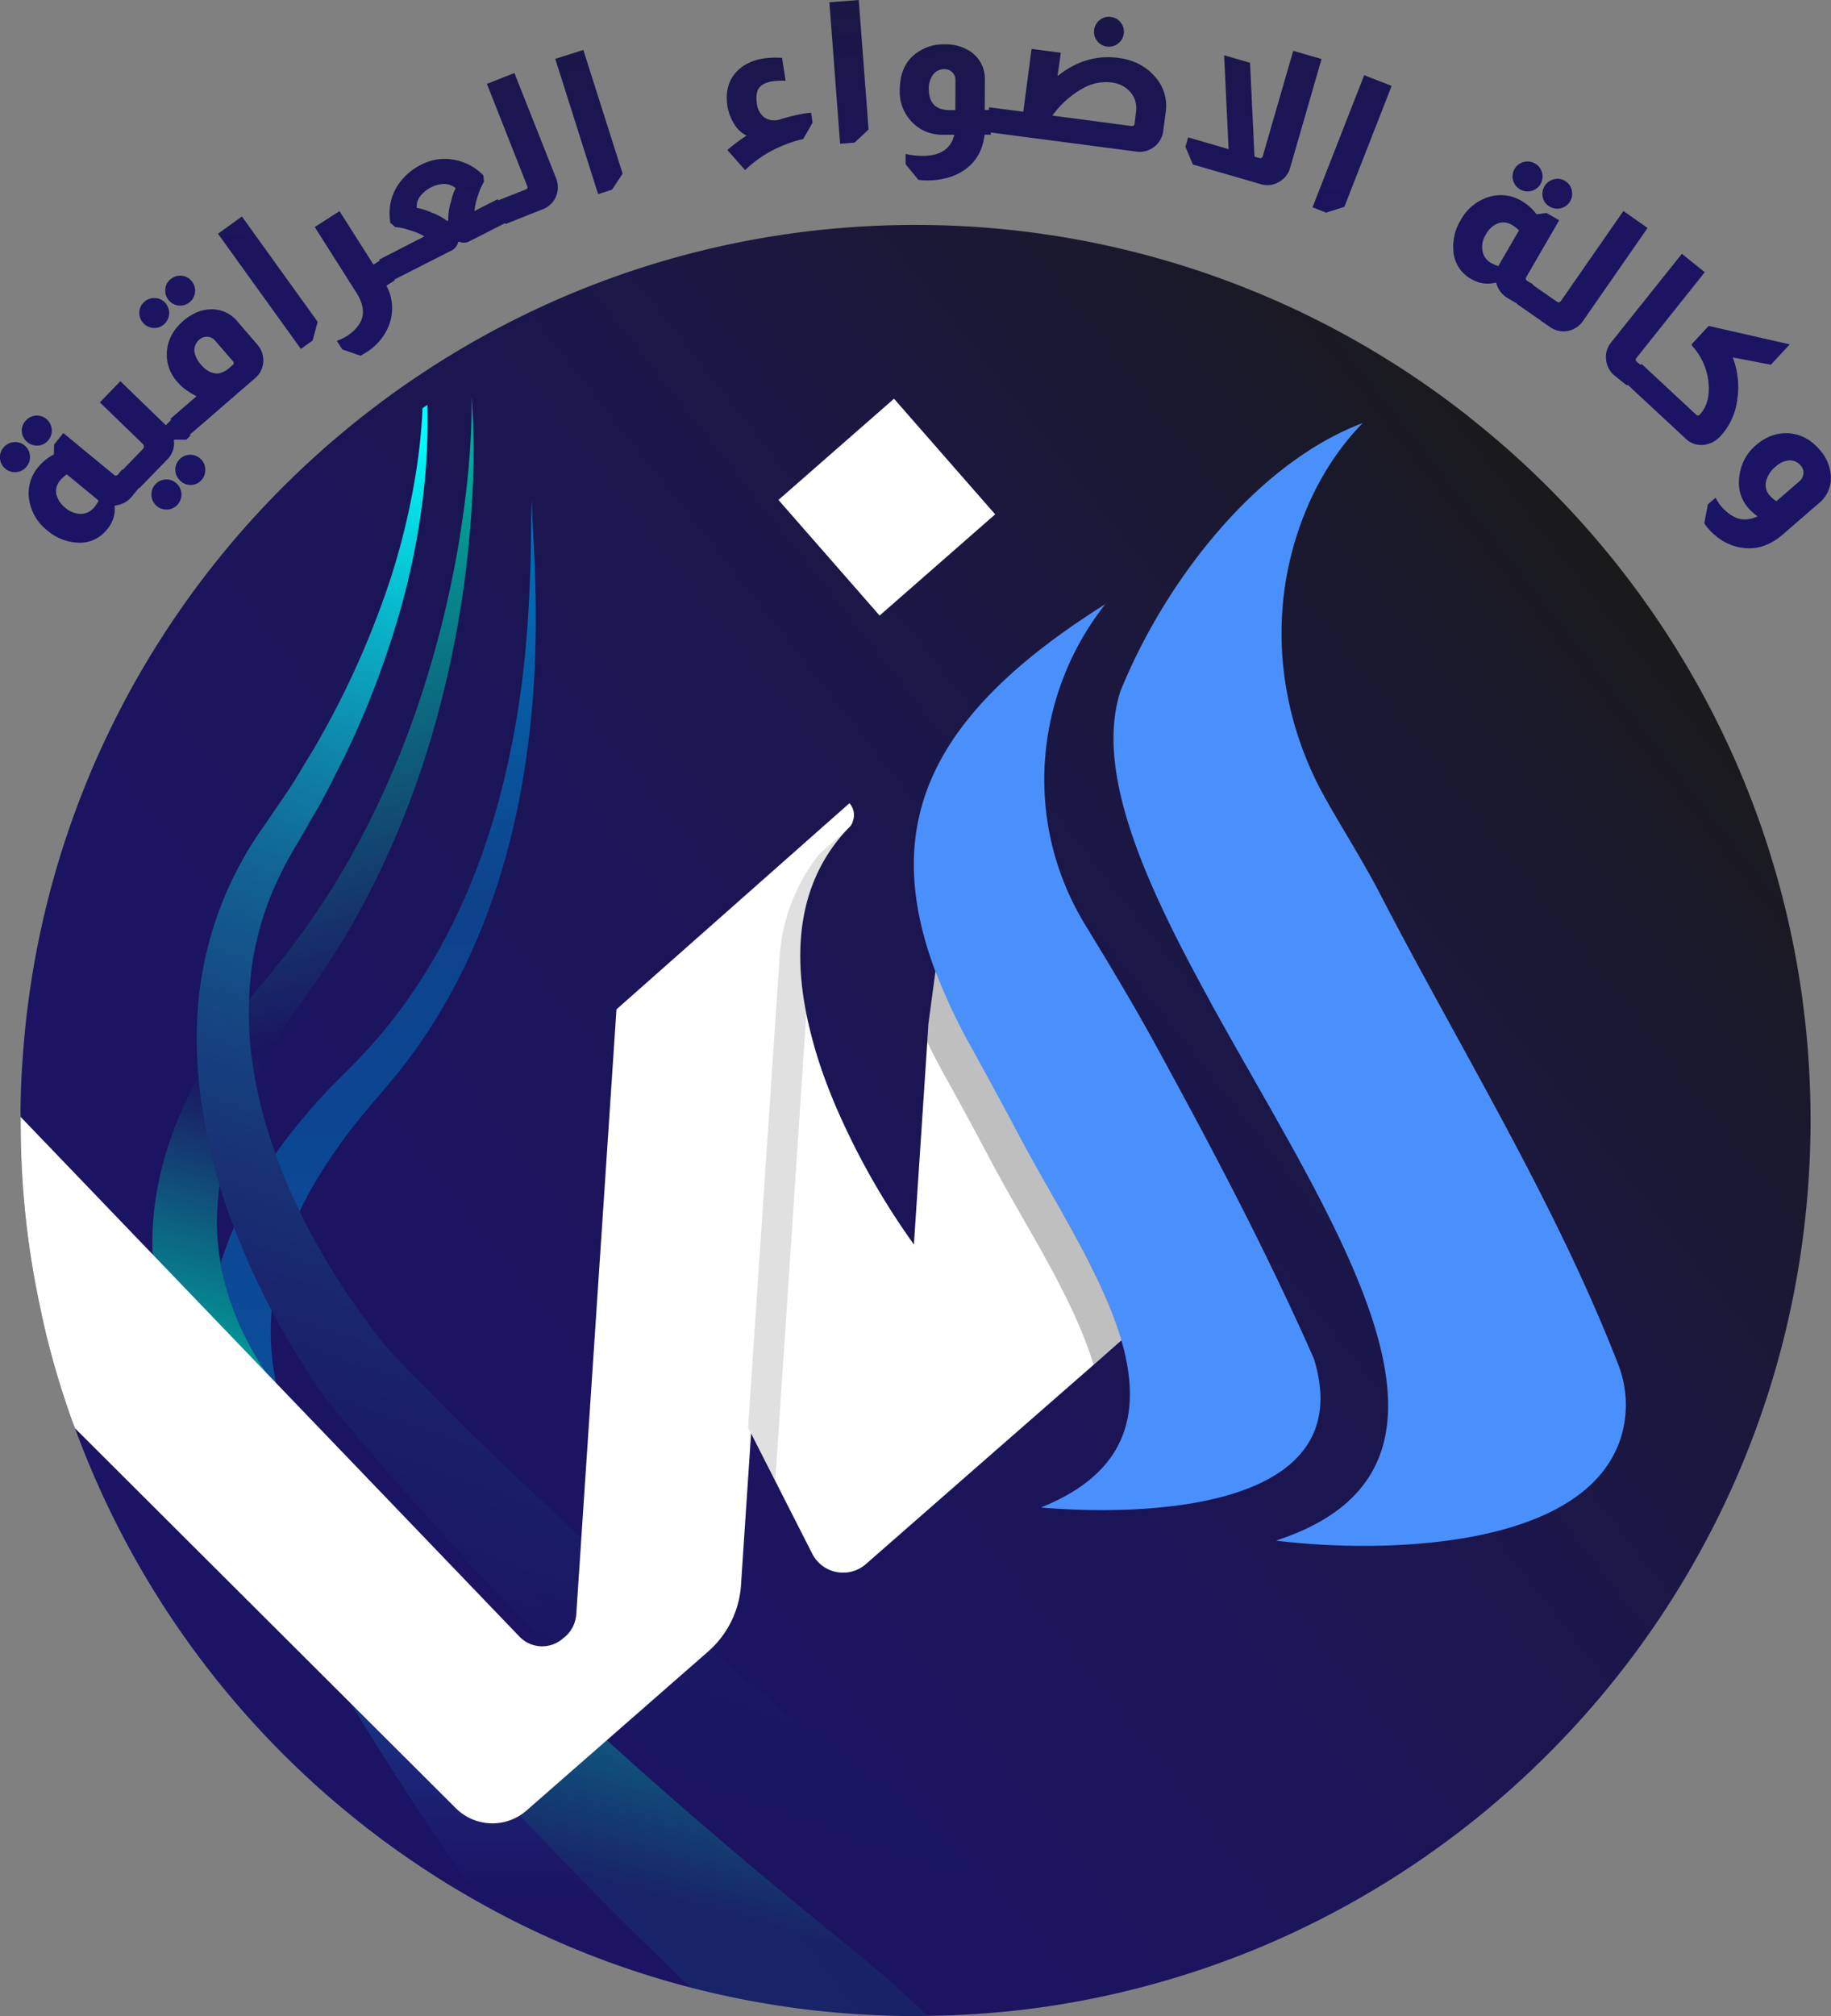 <svg xmlns="http://www.w3.org/2000/svg" xmlns:xlink="http://www.w3.org/1999/xlink" viewBox="0 0 819.77 902.15"><rect x="0" y="0" width="819.77" height="902.15" fill="#808080" stroke="none"/><defs><style>.cls-1{fill:url(#linear-gradient);}.cls-2{fill:url(#linear-gradient-2);}.cls-3{fill:url(#linear-gradient-3);}.cls-4{fill:url(#linear-gradient-4);}.cls-5{fill:url(#linear-gradient-5);}.cls-6{fill:url(#linear-gradient-6);}.cls-7{fill:url(#linear-gradient-7);}.cls-8{fill:#fff;}.cls-9{fill:#4a90fd;}.cls-10{fill:#333;opacity:0.15;}.cls-11{opacity:0.25;}.cls-12{fill:url(#linear-gradient-8);}.cls-13{fill:url(#linear-gradient-9);}.cls-14{fill:url(#linear-gradient-10);}.cls-15{fill:url(#linear-gradient-11);}.cls-16{fill:url(#linear-gradient-12);}.cls-17{fill:url(#linear-gradient-13);}.cls-18{fill:url(#linear-gradient-14);}.cls-19{fill:url(#linear-gradient-15);}.cls-20{fill:url(#linear-gradient-16);}.cls-21{fill:url(#linear-gradient-17);}.cls-22{fill:url(#linear-gradient-18);}.cls-23{fill:url(#linear-gradient-19);}.cls-24{fill:url(#linear-gradient-20);}.cls-25{fill:url(#linear-gradient-21);}.cls-26{fill:url(#linear-gradient-22);}.cls-27{fill:url(#linear-gradient-23);}.cls-28{fill:url(#linear-gradient-24);}.cls-29{fill:url(#linear-gradient-25);}.cls-30{fill:url(#linear-gradient-26);}</style><linearGradient id="linear-gradient" x1="727.76" y1="250.74" x2="103.92" y2="742.64" gradientUnits="userSpaceOnUse"><stop offset="0" stop-color="#1a1a1a"/><stop offset="0.1" stop-color="#1a192a"/><stop offset="0.31" stop-color="#1b1743"/><stop offset="0.53" stop-color="#1b1556"/><stop offset="0.75" stop-color="#1b1460"/><stop offset="1" stop-color="#1b1464"/></linearGradient><linearGradient id="linear-gradient-2" x1="222.9" y1="820.35" x2="419.5" y2="273.92" gradientUnits="userSpaceOnUse"><stop offset="0" stop-color="aqua" stop-opacity="0"/><stop offset="0.16" stop-color="aqua" stop-opacity="0.01"/><stop offset="0.29" stop-color="aqua" stop-opacity="0.05"/><stop offset="0.41" stop-color="aqua" stop-opacity="0.12"/><stop offset="0.52" stop-color="aqua" stop-opacity="0.21"/><stop offset="0.63" stop-color="aqua" stop-opacity="0.33"/><stop offset="0.74" stop-color="aqua" stop-opacity="0.48"/><stop offset="0.84" stop-color="aqua" stop-opacity="0.66"/><stop offset="0.94" stop-color="aqua" stop-opacity="0.86"/><stop offset="1" stop-color="aqua"/></linearGradient><linearGradient id="linear-gradient-3" x1="212.05" y1="831.96" x2="320.43" y2="423.22" gradientUnits="userSpaceOnUse"><stop offset="0.01" stop-color="#00a99d" stop-opacity="0.1"/><stop offset="0.41" stop-color="#00a99d"/><stop offset="0.52" stop-color="#00a99d" stop-opacity="0.67"/><stop offset="0.73" stop-color="#00a99d" stop-opacity="0"/><stop offset="1" stop-color="#00a99d"/></linearGradient><linearGradient id="linear-gradient-4" x1="732.82" y1="1053.19" x2="951.94" y2="226.79" gradientTransform="matrix(-1, 0, 0, 1, 1087.2, 0)" gradientUnits="userSpaceOnUse"><stop offset="0.01" stop-color="#00a99d" stop-opacity="0"/><stop offset="0.05" stop-color="#00a99d" stop-opacity="0.07"/><stop offset="0.14" stop-color="#00a99d" stop-opacity="0.27"/><stop offset="0.25" stop-color="#00a99d" stop-opacity="0.58"/><stop offset="0.39" stop-color="#00a99d"/><stop offset="0.51" stop-color="#00a99d" stop-opacity="0.67"/><stop offset="0.73" stop-color="#00a99d" stop-opacity="0"/><stop offset="1" stop-color="#00a99d"/></linearGradient><linearGradient id="linear-gradient-5" x1="975.68" y1="1025.15" x2="975.68" y2="225.94" gradientTransform="matrix(-1, 0, 0, 1, 1087.2, 0)" gradientUnits="userSpaceOnUse"><stop offset="0" stop-color="#2e3192" stop-opacity="0"/><stop offset="0.01" stop-color="#2d3393" stop-opacity="0.02"/><stop offset="0.17" stop-color="#1554a9" stop-opacity="0.39"/><stop offset="0.29" stop-color="#0768b6" stop-opacity="0.61"/><stop offset="0.35" stop-color="#0170bb" stop-opacity="0.7"/><stop offset="0.4" stop-color="#0170bb" stop-opacity="0.67"/><stop offset="0.63" stop-color="#0071bc" stop-opacity="0.55"/><stop offset="0.78" stop-color="#0071bc" stop-opacity="0.5"/><stop offset="0.93" stop-color="#0071bc" stop-opacity="0.85"/><stop offset="1" stop-color="#0071bc"/></linearGradient><linearGradient id="linear-gradient-6" x1="905.6" y1="1025.15" x2="905.6" y2="225.88" xlink:href="#linear-gradient-5"/><linearGradient id="linear-gradient-7" x1="204.02" y1="850.43" x2="204.02" y2="420.59" gradientTransform="matrix(1, 0, 0, 1, 0, 0)" xlink:href="#linear-gradient-5"/><linearGradient id="linear-gradient-8" x1="31.64" y1="211.03" x2="20.02" y2="-73.87" gradientUnits="userSpaceOnUse"><stop offset="0" stop-color="#1b1464"/><stop offset="0.25" stop-color="#1b1460"/><stop offset="0.47" stop-color="#1b1556"/><stop offset="0.69" stop-color="#1b1743"/><stop offset="0.9" stop-color="#1a192a"/><stop offset="1" stop-color="#1a1a1a"/></linearGradient><linearGradient id="linear-gradient-9" x1="68.9" y1="209.51" x2="57.27" y2="-75.39" xlink:href="#linear-gradient-8"/><linearGradient id="linear-gradient-10" x1="92.51" y1="208.54" x2="80.89" y2="-76.35" xlink:href="#linear-gradient-8"/><linearGradient id="linear-gradient-11" x1="123.29" y1="207.29" x2="111.66" y2="-77.61" xlink:href="#linear-gradient-8"/><linearGradient id="linear-gradient-12" x1="162.56" y1="205.68" x2="150.93" y2="-79.21" xlink:href="#linear-gradient-8"/><linearGradient id="linear-gradient-13" x1="202.7" y1="204.05" x2="191.07" y2="-80.85" xlink:href="#linear-gradient-8"/><linearGradient id="linear-gradient-14" x1="239.68" y1="202.54" x2="228.06" y2="-82.36" xlink:href="#linear-gradient-8"/><linearGradient id="linear-gradient-15" x1="269.77" y1="201.31" x2="258.14" y2="-83.59" xlink:href="#linear-gradient-8"/><linearGradient id="linear-gradient-16" x1="350.32" y1="198.02" x2="338.69" y2="-86.88" xlink:href="#linear-gradient-8"/><linearGradient id="linear-gradient-17" x1="386.92" y1="196.53" x2="375.29" y2="-88.37" xlink:href="#linear-gradient-8"/><linearGradient id="linear-gradient-18" x1="429.35" y1="194.8" x2="417.72" y2="-90.1" xlink:href="#linear-gradient-8"/><linearGradient id="linear-gradient-19" x1="487.45" y1="192.42" x2="475.82" y2="-92.47" xlink:href="#linear-gradient-8"/><linearGradient id="linear-gradient-20" x1="567.06" y1="189.17" x2="555.43" y2="-95.72" xlink:href="#linear-gradient-8"/><linearGradient id="linear-gradient-21" x1="610.31" y1="187.41" x2="598.69" y2="-97.49" xlink:href="#linear-gradient-8"/><linearGradient id="linear-gradient-22" x1="680.77" y1="184.53" x2="669.14" y2="-100.36" xlink:href="#linear-gradient-8"/><linearGradient id="linear-gradient-23" x1="711.02" y1="183.3" x2="699.39" y2="-101.6" xlink:href="#linear-gradient-8"/><linearGradient id="linear-gradient-24" x1="742.81" y1="182" x2="731.18" y2="-102.9" xlink:href="#linear-gradient-8"/><linearGradient id="linear-gradient-25" x1="765.13" y1="181.09" x2="753.5" y2="-103.81" xlink:href="#linear-gradient-8"/><linearGradient id="linear-gradient-26" x1="789.62" y1="180.09" x2="777.99" y2="-104.81" xlink:href="#linear-gradient-8"/></defs><title>logoNab3Asset 1</title><g id="Layer_2" data-name="Layer 2"><g id="Layer_1-2" data-name="Layer 1"><g id="BG"><path class="cls-1" d="M810.58,506.45C808.43,671.69,706.65,812.29,563,871.81a401,401,0,0,1-89,25.21c-1.86.29-3.65.58-5.51.86A400.1,400.1,0,0,1,415.06,902c-3.36.14-6.8.14-10.24.07l-3.44-.07a399.62,399.62,0,0,1-92.25-12.68,394.67,394.67,0,0,1-92.26-36.75A401.47,401.47,0,0,1,33.58,639.1c-1.14-2.94-2.22-5.88-3.22-8.88-2.65-7.81-5.09-15.62-7.23-23.64Q20.22,596.05,18,585.09a389.24,389.24,0,0,1-8.74-83.73,11.74,11.74,0,0,1,0-1.57c-.07-1.15-.07-2.3-.07-3.51.07-5.23.21-10.53.5-15.69.43-7.31,1-14.47,1.72-21.63C32.8,255.47,206.34,98,415,100.69a399.26,399.26,0,0,1,241.45,84.87l1.86,1.51C752.49,261.49,812.23,377.31,810.58,506.45Z"/><path class="cls-2" d="M468.57,897.88A400.1,400.1,0,0,1,415.06,902c-1-1-1.93-1.94-2.86-2.94q-4.31-4.08-8.6-8c-.93-.86-1.79-1.72-2.72-2.51s-1.65-1.57-2.58-2.36l-7.16-6-3.22-2.79h-.08a6.33,6.33,0,0,0-.35-.65A249.58,249.58,0,0,0,369.72,856c-3.36-3.37-6.59-6.73-10.24-10l-5.16-4.94-5.87-5.3c-7.88-7.23-15.83-14.18-23.42-21.41-62-57.66-120.69-118-175-183.37a148,148,0,0,1-10.32-14c-3.08-4.59-6-9.32-8.81-14-3.22-5.45-6.37-11-9.31-16.69-2.15-4-4.22-8.09-6.16-12.25-1-2.08-1.93-4.08-2.86-6.16-2.87-6.16-5.45-12.46-7.81-18.84a182.66,182.66,0,0,1-6.45-18.62l-.07-.07c-.29-.93-.5-1.86-.72-2.79,0-.08-.07-.15-.07-.22-.64-2-1.21-4-1.72-6.09-.86-3-1.64-6.16-2.22-9.17V512A69.16,69.16,0,0,1,92,504.66c-.58-2.51-.93-5-1.29-7.6s-.79-5-1.08-7.52-.57-5.15-.78-7.66v-.07a183.07,183.07,0,0,1,.21-36,161.14,161.14,0,0,1,29.58-76.85l8.67-12.75c2.94-4.16,5.59-8.53,8.24-13s5.37-8.67,7.88-13.25a390.37,390.37,0,0,0,26.07-55.87,313.65,313.65,0,0,0,16.26-59.8,258.12,258.12,0,0,0,3.43-31.59l2.15-1.58a280.91,280.91,0,0,1-1.14,33.81,329.92,329.92,0,0,1-12.11,62,410.61,410.61,0,0,1-22.7,59.3c-2.22,4.66-4.8,9.39-7.09,14.19-2.51,4.65-4.87,9.45-7.67,14l-8,13.83a145.53,145.53,0,0,0-7.09,13,134.79,134.79,0,0,0-14,56.16v.07c-.07,1.64-.14,3.29-.14,4.94,0,2.51.07,5,.14,7.59a133.19,133.19,0,0,0,1.43,15,59.68,59.68,0,0,0,.94,6,10.07,10.07,0,0,0,.21,1.43v.07a216.62,216.62,0,0,0,5.52,22.64c1.14,3.79,2.36,7.45,3.72,11.17A243,243,0,0,0,134.22,542v.08c2.86,5.94,5.87,11.74,9.17,17.4,4.94,8.6,10.24,17.05,16,25.14,2.79,4.08,5.8,8,8.74,11.89a122.42,122.42,0,0,0,9,10.75c56.94,59.16,119,114.45,183.29,166.1,30.37,24.85,70.7,50.78,96.12,96A145.79,145.79,0,0,1,468.57,897.88Z"/><path class="cls-3" d="M415.06,902c-3.36.14-6.8.14-10.24.07l-3.44-.07a399.62,399.62,0,0,1-92.25-12.68l-6.09-5.8c-32.88-31.95-65.11-64.75-95.91-98.92S147.54,714.45,120.68,678c-7.23-9.81-14.76-19.91-21.77-30.8a202.56,202.56,0,0,1-16.19-28.65A159.22,159.22,0,0,1,71,583.87a142.71,142.71,0,0,1-2.5-36.52c1.57-23.5,9.38-45.56,20.27-65.47.14,2.51.43,5.08.78,7.66s.58,5.09,1.08,7.52a66.61,66.61,0,0,0,1.29,7.6A69.16,69.16,0,0,0,93.53,512v.07c.58,3,1.36,6.17,2.22,9.17.51,2.08,1.08,4.09,1.72,6.09,0,.07.07.14.07.22.29.93.51,1.86.79,2.79v.07a122.32,122.32,0,0,0-1.22,17.69,114.8,114.8,0,0,0,1.65,17.19,30.46,30.46,0,0,1,.5,3c.29,1,.5,1.94.72,2.94.29,1.29.64,2.58.93,3.87.22.64.43,1.36.65,2.07.35,1.22.64,2.37,1.07,3.51.64,2,1.36,4.09,2.15,6.09A109.63,109.63,0,0,0,109.72,598c1.15,2.3,2.29,4.52,3.58,6.74s2.44,4.29,3.8,6.44l.21.22c1.15,1.79,2.3,3.65,3.51,5.37a43.89,43.89,0,0,0,3.44,4.94c8.17,11.46,17.76,22.49,27.79,34a1309.1,1309.1,0,0,0,92,97.13c32.3,30.87,66.18,60.45,100.92,89.39l26.14,21.56,13.33,10.74,3.43,2.94h.08l3.22,2.79,7.16,6c.93.79,1.72,1.5,2.58,2.36s1.79,1.65,2.72,2.51q4.31,3.87,8.6,8C413.13,900.1,414.06,901,415.06,902Z"/><path class="cls-4" d="M114.09,482.49A208,208,0,0,1,126.46,461c2.83-4.64,6.13-9,9.22-13.5,3.3-4.74,6.75-9.38,9.84-14.23C170.93,395,188.09,352.54,198.7,309.2a466.08,466.08,0,0,0,11.18-65.65c2.07-22.05,3-44.21,1.24-66.21.31,22-2.16,44-5.72,65.7a470.43,470.43,0,0,1-15.46,64c-13.29,41.84-32.82,81.83-59.46,116.76-3.25,4.43-6.86,8.61-10.26,12.89-2.88,3.55-5.92,7.11-8.76,10.76A163.72,163.72,0,0,0,114.09,482.49Z"/><path class="cls-5" d="M98.79,565.3a109.24,109.24,0,0,0,2.73,12,134.4,134.4,0,0,0,11.75,27.46,176.1,176.1,0,0,0,11,17,112.06,112.06,0,0,1-2.63-35.4c-2.16-4-4.22-8.15-6.18-12.27-3.91-8.14-7.52-16.49-10.66-25A165.22,165.22,0,0,0,98.79,565.3Z"/><path class="cls-6" d="M123.32,516.3a250.06,250.06,0,0,0,10.87,25.76,157.23,157.23,0,0,1,8.24-15.3,234.07,234.07,0,0,1,18.09-25.66c3.4-4.23,6.7-8,10.41-12.37s7.37-8.61,10.72-13.14c27.56-36.12,43.74-78.84,51.58-121.87a409.6,409.6,0,0,0,6.49-65.23c.31-10.87.15-21.75-.21-32.62s-1.23-21.64-1.39-32.51c-.51,10.87-.31,21.69-.72,32.51s-.93,21.64-1.91,32.41A406.36,406.36,0,0,1,224.93,352c-10.41,41.59-28.75,81.37-56.58,113.31-3.4,4-7.06,7.84-10.77,11.6s-7.93,7.88-11.75,11.95a256.61,256.61,0,0,0-21.74,26.39Z"/><path class="cls-7" d="M309.13,889.36a394.67,394.67,0,0,1-92.26-36.75c-6.44-9-12.75-17.9-19-27A1294.36,1294.36,0,0,1,128.56,712.3c-10.67-18.91-22-39.54-28.87-62.32a8.81,8.81,0,0,1-.78-2.79c7,10.89,14.54,21,21.77,30.8,26.86,36.46,55.58,72.49,86.45,106.65s63,67,95.91,98.92Z"/></g><g id="logo"><rect class="cls-8" x="362.63" y="192.55" width="68.76" height="68.76" transform="translate(306.28 -221.27) rotate(48.8)"/><path class="cls-9" d="M726.05,642.08c-15.11,52.07-109,53-154.79,47.28,80-26,50.5-97.71,7.41-175.74-12-21.69-25-43.84-37-65.68a.3.3,0,0,1-.07-.23c-28.73-52.14-51.55-102.19-40-138.33,19.75-48.93,60.68-102,108.48-120.08-14.66,15.12-24.46,33.37-30.37,53.12a11.14,11.14,0,0,0-.53,1.72v.15c-10.77,37.86-5.16,78.48,14.14,112.82,8.53,15.19,18.11,30.08,25.89,45.49C655,471.28,696.28,538.09,724.41,610.28A49.8,49.8,0,0,1,726.05,642.08Z"/><path class="cls-9" d="M466,674.55c40.25-16.09,45-44,36.06-74.82-8.68-29.77-30.22-62.32-44.81-89.62-7.19-13.47-14.44-27-21.85-40.33a257.27,257.27,0,0,1-16.61-35.09c-24.84-66.21-2.47-115,76.09-164.36a126.73,126.73,0,0,0-13.47,21c-19,37.26-19.38,83.42,4.49,122.55,10.92,17.88,21.77,35.91,31.87,54.39,14.59,26.7,28.88,53.34,42.5,80.5,9.72,19.45,19.15,39.12,28,59.25C609.34,676.57,510.81,678.36,466,674.55Z"/><path class="cls-8" d="M382.33,365.2a7.93,7.93,0,0,1-.65,2.65,7.53,7.53,0,0,1-1.07,1.86.07.07,0,0,0-.07.07,7.36,7.36,0,0,1-.79.79,1,1,0,0,1-.36.29,85.48,85.48,0,0,0-10.74,10.81A83.42,83.42,0,0,0,350.38,429L336.27,641.39l-4.51,67.83a43.32,43.32,0,0,1-14.83,29.87l-81.29,71.12a23.18,23.18,0,0,1-31.44-1L33.58,639.1c-1.14-2.94-2.22-5.88-3.22-8.88-2.65-7.81-5.09-15.62-7.23-23.64Q20.22,596.05,18,585.09a389.24,389.24,0,0,1-8.74-83.73,11.74,11.74,0,0,1,0-1.57L232.34,732.07a14.07,14.07,0,0,0,19.7,1.07l1.22-1A14.6,14.6,0,0,0,258,722.4l18-270.75L380.32,359.4A8.11,8.11,0,0,1,382.33,365.2Z"/><path class="cls-8" d="M502.09,599.7l-12.47,11L445.57,649.2,387.7,699.84a15.5,15.5,0,0,1-24.07-4.66l-16.54-32.52-10.82-21.27-1.36-2.51L349,429a82.55,82.55,0,0,1,17.84-46.84c.14-.22.35-.43.5-.65a82.79,82.79,0,0,1,14.39-13.68,7.53,7.53,0,0,1-1.07,1.86.07.07,0,0,0-.07.07,7.36,7.36,0,0,1-.79.79c-.21.22-.43.5-.64.72-21.56,23.06-24,53.22-18.13,82.44a200.81,200.81,0,0,0,9.24,31.59q2.26,6,4.73,11.6a330.57,330.57,0,0,0,34.17,59.95l6-90.75.5-7.95,3.16-23.49a259.25,259.25,0,0,0,16.61,35.09c7.38,13.33,14.69,26.86,21.85,40.33C471.86,537.39,493.35,570,502.09,599.7Z"/><path class="cls-10" d="M361,453.73,348.52,641.39l-1.43,21.27-10.82-21.27-1.36-2.51L349,429a82.55,82.55,0,0,1,17.84-46.84l12.32-10.89C357.55,394.35,355.11,424.51,361,453.73Z"/><path class="cls-11" d="M502.09,599.7l-12.47,11c-8.88-29.51-30.08-61.52-44.48-88.46-7.16-13.46-14.39-27-21.84-40.32-3-5.37-5.73-10.6-8.17-15.76l.5-7.95,3.16-23.49a259.25,259.25,0,0,0,16.61,35.09c7.38,13.33,14.69,26.86,21.85,40.33C471.86,537.39,493.35,570,502.09,599.7Z"/></g><g id="T"><path class="cls-12" d="M1.54,200.29a6.54,6.54,0,0,1,4.58-2.44A6.42,6.42,0,0,1,11,199.33a6.41,6.41,0,0,1,2.39,4.52,6.55,6.55,0,0,1-1.54,5,6.4,6.4,0,0,1-4.52,2.38,6.4,6.4,0,0,1-4.89-1.48A6.35,6.35,0,0,1,0,205.16,6.5,6.5,0,0,1,1.54,200.29Zm9.76-11.82A6.53,6.53,0,0,1,15.88,186a6.62,6.62,0,0,1,7.27,6,6.57,6.57,0,0,1-1.54,5,6.3,6.3,0,0,1-4.49,2.35,6.53,6.53,0,0,1-4.86-1.51,6.49,6.49,0,0,1-2.45-4.52A6.37,6.37,0,0,1,11.3,188.47Zm17.06,5.3L51.1,212.53a1.16,1.16,0,0,0,.88.28,1.38,1.38,0,0,0,.92-.58L54.75,210l8.52,7L59,222.24a11.34,11.34,0,0,1-7.72,4,13.76,13.76,0,0,1-3.19,10.46l-.06.07-.11.13a15.45,15.45,0,0,1-14,5.86,22.41,22.41,0,0,1-12.75-5.42,21.45,21.45,0,0,1-8.22-14.55,18,18,0,0,1,4.27-13.92,22,22,0,0,1,6.9-5.53l.11-4.45Zm1.53,18.48A16.25,16.25,0,0,0,27,214.89a7.3,7.3,0,0,0-1.78,6.2,10.81,10.81,0,0,0,4.12,6.18,10.37,10.37,0,0,0,6.92,2.65,7.66,7.66,0,0,0,6-3A16.71,16.71,0,0,0,44.17,224Z"/><path class="cls-13" d="M53.89,170.57l19.82,19.19a3.48,3.48,0,0,0,.61.47l3-3.07,8,7.68-1.86,1.91-5.45,0-.17.19a10.16,10.16,0,0,1-3,8.71L62.36,218.48l-7.94-7.69L63.89,201a1.55,1.55,0,0,0,.53-1.28,1.63,1.63,0,0,0-.56-1.14L44.71,180.05Zm15.77,46A6.73,6.73,0,1,1,79.32,226a6.73,6.73,0,0,1-9.44.15,6.52,6.52,0,0,1-2.08-4.76A6.43,6.43,0,0,1,69.66,216.61Zm10.67-11a6.71,6.71,0,0,1,9.57-.15,6.43,6.43,0,0,1,2,4.69A6.59,6.59,0,0,1,90,215a6.3,6.3,0,0,1-4.66,2A6.5,6.5,0,0,1,80.6,215a6.59,6.59,0,0,1-2.11-4.72A6.32,6.32,0,0,1,80.33,205.59Z"/><path class="cls-14" d="M64.7,135a6.52,6.52,0,0,1,4.82-1.62,6.39,6.39,0,0,1,4.61,2.31,6.72,6.72,0,0,1-.69,9.42,6.33,6.33,0,0,1-4.88,1.62,6.73,6.73,0,0,1-6.17-7.13A6.42,6.42,0,0,1,64.7,135Zm11.6-10a6.44,6.44,0,0,1,4.82-1.62,6.37,6.37,0,0,1,4.6,2.3,6.69,6.69,0,0,1-5.56,11.05A6.71,6.71,0,0,1,74,129.58,6.37,6.37,0,0,1,76.3,125ZM88,177.28a33.13,33.13,0,0,1-4.14-2.43,22.62,22.62,0,0,1-4.5-4,18.14,18.14,0,0,1-4.6-10.42q-.8-9.84,7.36-16.9,5.84-5,12.34-5.12a14.75,14.75,0,0,1,11.82,5.41l9,10.44a10.57,10.57,0,0,1,2.61,6.68,10.31,10.31,0,0,1-3.7,8.3L83.5,195.78l-7.23-8.35Zm8.36-24.79a4.76,4.76,0,0,0-4.25-1.77,5,5,0,0,0-2.75,1.14,6.17,6.17,0,0,0-2,6.84A12.79,12.79,0,0,0,90,163.21q3.77,4.33,8,3.85a10.37,10.37,0,0,0,4.81-2.56l1.36-1.18a1.06,1.06,0,0,0,.12-1.69Z"/><path class="cls-15" d="M108.3,96.88,142.22,144,140,152.32l-5.29,3.81L97.59,104.59Z"/><path class="cls-16" d="M152,94.47l15.21,23.94,3.61-2.3,5.93,9.33L173,127.83a21.16,21.16,0,0,1,1.13,17.75A24.83,24.83,0,0,1,164,157.65q-.8.49-2.58,1.53l-8.18-2.82-2.44-3.83a4.74,4.74,0,0,0,.89-.36,21.1,21.1,0,0,0,3.56-1.75c3.93-2.64,6.26-5.54,7-8.69s-.2-6.87-2.78-10.92l-18.56-29.22Z"/><path class="cls-17" d="M174.74,99.7q-1.45-9.84,3.7-17.27a26.34,26.34,0,0,1,10.24-8.78,22.39,22.39,0,0,1,13-2.39,24.24,24.24,0,0,1,14.73,7.2l.29,2.84A30.08,30.08,0,0,0,214,87.41a30.79,30.79,0,0,0-1.56,7l10.39-5.29,5,9.85-17.94,9.14a5.38,5.38,0,0,1-4.45,0l-.3.16a5.6,5.6,0,0,1-2.81,3.73l-27.56,14-5-9.85L190,105.79a24.16,24.16,0,0,0-6.38-2.71,25,25,0,0,0-6.71-1.48ZM204,84.19a8.05,8.05,0,0,0-6.29-1.79,12.58,12.58,0,0,0-4.59,1.37,14.34,14.34,0,0,0-4.79,3.79,7.29,7.29,0,0,0-1.73,5.49,24.94,24.94,0,0,1,6.49,2,26.3,26.3,0,0,1,7.16,3.85l.45-.23A24.8,24.8,0,0,1,202,90,23.89,23.89,0,0,1,204,84.19Z"/><path class="cls-18" d="M230.31,32.68,249,79.85a10.57,10.57,0,0,1,.26,7.17,10.41,10.41,0,0,1-6.32,6.64l-16.65,6.59L222.2,90l13.15-5.2a1.4,1.4,0,0,0,.7-.55,1.15,1.15,0,0,0,0-1L218,37.53Z"/><path class="cls-19" d="M261.17,22.34,278.76,77.7,274,84.87l-6.21,2L248.59,26.33Z"/><path class="cls-20" d="M334.26,60.66a13,13,0,0,1-4.91-4.18,21.9,21.9,0,0,1-3.63-8.79q-1.49-9.48,3.83-15.35,4.51-5,12.64-6.23a39.16,39.16,0,0,1,7.95-.21l1.6,10.24a33.9,33.9,0,0,0-5.69.2c-3,.48-5.13,1.5-6.24,3.06s-1.42,3.93-.92,7.08A8.74,8.74,0,0,0,342,52.37a7.71,7.71,0,0,0,6.19,1.33,6,6,0,0,0,1-.25,81.8,81.8,0,0,1,11.28-2.72c.5-.08,1.27-.17,2.3-.28l.33-.05.71,4.49-4.22,7.34a54.64,54.64,0,0,0-11,3.73,52.27,52.27,0,0,0-15,10.16l-7.92-9A82,82,0,0,1,334.26,60.66Z"/><path class="cls-21" d="M384.48,0l4.39,57.93-6.25,5.88-6.49.5L371.33,1Z"/><path class="cls-22" d="M422.21,60.28a18.43,18.43,0,0,1-14.63-6.47,19.21,19.21,0,0,1-4.75-13.13q0-9.68,5.1-14.89A20.27,20.27,0,0,1,423,19.84a19.81,19.81,0,0,1,11.13,3,14.68,14.68,0,0,1,6.81,13l-.05,13.37h2.75l0,11.05H440.8q-1.05,9.42-7.59,14.72a23.82,23.82,0,0,1-9.78,4.76,32.65,32.65,0,0,1-8.32,1,30.2,30.2,0,0,1-3.93-.27l-5.72-7V68.88a35,35,0,0,0,7.54.88q12,0,14.26-9.46ZM427.77,36a4.83,4.83,0,0,0-4.87-5.07,6.16,6.16,0,0,0-5.1,2.42,10.17,10.17,0,0,0-1.95,6.46q0,9.44,9.31,9.46h2.57Z"/><path class="cls-23" d="M473.47,34.06Q486,24,500.65,25.89q10.53,1.39,16.66,8.68a19.2,19.2,0,0,1,4.59,15.64l-1.12,8.5a10.63,10.63,0,0,1-11.93,9.14L441.41,59l1.45-11,15.28,2,3.72-28.11,13.08,1.72Zm35.15,15.87a11.83,11.83,0,0,0-1.1-6.71q-3.16-5.43-10-6.34a20.93,20.93,0,0,0-13.18,2.93,41,41,0,0,0-13.15,11.92l35.33,4.66q1.27.16,1.44-1ZM497.36,7.57a6.51,6.51,0,0,1,4.42,2.53,6.38,6.38,0,0,1,1.33,5,6.41,6.41,0,0,1-2.57,4.41,6.66,6.66,0,0,1-9.38-1.24,6.71,6.71,0,0,1,1.23-9.34A6.4,6.4,0,0,1,497.36,7.57Z"/><path class="cls-24" d="M591.68,26.41,577.6,75.13a10.26,10.26,0,0,1-4.82,6.19,10,10,0,0,1-8.34,1.07l-30.37-8.78-3.33-7.92,1.22-4.2,18.1,5.24-2-42,11.6,3.36,2,42,2.22.64a1.26,1.26,0,0,0,1-.15,1,1,0,0,0,.47-.67L579,22.74Z"/><path class="cls-25" d="M623.06,38.45l-21.17,54.1-8.2,2.59-6.06-2.37,23.14-59.13Z"/><path class="cls-26" d="M698.08,98.55l-14.78,25.5a1.14,1.14,0,0,0-.14.91,1.42,1.42,0,0,0,.72.81l2.52,1.46-5.55,9.57L675,133.4a11.3,11.3,0,0,1-5.17-7A13.83,13.83,0,0,1,659,125l-.08,0-.15-.09a15.47,15.47,0,0,1-8.07-12.9,22.41,22.41,0,0,1,3.26-13.47A21.44,21.44,0,0,1,667,88,18,18,0,0,1,681.38,90a22.17,22.17,0,0,1,6.58,5.9l4.41-.61Zm-18,4.53A15.86,15.86,0,0,0,677,100.7a7.26,7.26,0,0,0-6.4-.74A10.78,10.78,0,0,0,665.2,105a10.36,10.36,0,0,0-1.48,7.26,7.69,7.69,0,0,0,3.92,5.44,16.14,16.14,0,0,0,3.18,1.35Zm7.15-29.92a6.52,6.52,0,0,1,3.17,4.11,6.62,6.62,0,0,1-4.73,8.15,6.54,6.54,0,0,1-5.14-.7,6.68,6.68,0,1,1,6.7-11.56Zm13.27,7.69A6.53,6.53,0,0,1,703.68,85a6.68,6.68,0,0,1-9.86,7.45,6.22,6.22,0,0,1-3.05-4,6.76,6.76,0,0,1,4.74-8.19A6.34,6.34,0,0,1,700.52,80.85Z"/><path class="cls-27" d="M737.65,102l-28.94,41.66a10.54,10.54,0,0,1-5.83,4.19,10.37,10.37,0,0,1-9-1.58L679.15,136l6.3-9.08L697.07,135a1.4,1.4,0,0,0,.85.27,1.14,1.14,0,0,0,.89-.53l28-40.32Z"/><path class="cls-28" d="M763.26,121.8l-30.61,38.38a2.18,2.18,0,0,0-.26.46l0,.12a1,1,0,0,0,.42,1.11l2.48,2-6.89,8.64L723,168.16a10.42,10.42,0,0,1-3.89-6.94,10.26,10.26,0,0,1,2.21-8L753,113.57Z"/><path class="cls-29" d="M801.32,154.09l-8.46,9.1-17.09-3.26a36.9,36.9,0,0,1,1.93,19.57A29.07,29.07,0,0,1,770.43,195a11.93,11.93,0,0,1-7.88,4.08,9.94,9.94,0,0,1-7.89-2.84l-27.24-25.31,7.53-8.1,24.41,22.69a1.09,1.09,0,0,0,1.75-.12q4.54-4.89,3.87-13.6a28.54,28.54,0,0,0-7.28-16.95.77.77,0,0,1,0-1.15l7.29-7.85Z"/><path class="cls-30" d="M786.86,231a22.22,22.22,0,0,1-4-3.56q-5.67-6.55-3.91-15.65a21.21,21.21,0,0,1,7.17-12.55q6.61-5.72,14.36-5.39,8.18.4,14.16,7.34a19.26,19.26,0,0,1,5,11.06,14.47,14.47,0,0,1-5.38,13l-16,13.84-.13.12q-8.74,7.56-18.77,5.8-8.46-1.4-15-9l-1.33-1.8,1.59-8.51,3.44-3a6.48,6.48,0,0,0,.48.82,21.08,21.08,0,0,0,2.26,3.26q4.89,5.4,9.86,5.64A12.07,12.07,0,0,0,786.86,231Zm18.75-15.64a5,5,0,0,0,1.83-3.51,4.6,4.6,0,0,0-1.2-3.49A6.26,6.26,0,0,0,801.1,206a10.26,10.26,0,0,0-6.2,2.86,11.94,11.94,0,0,0-4.21,6.59,7,7,0,0,0,1.64,6.28,14,14,0,0,0,3,2.53Z"/></g></g></g></svg>